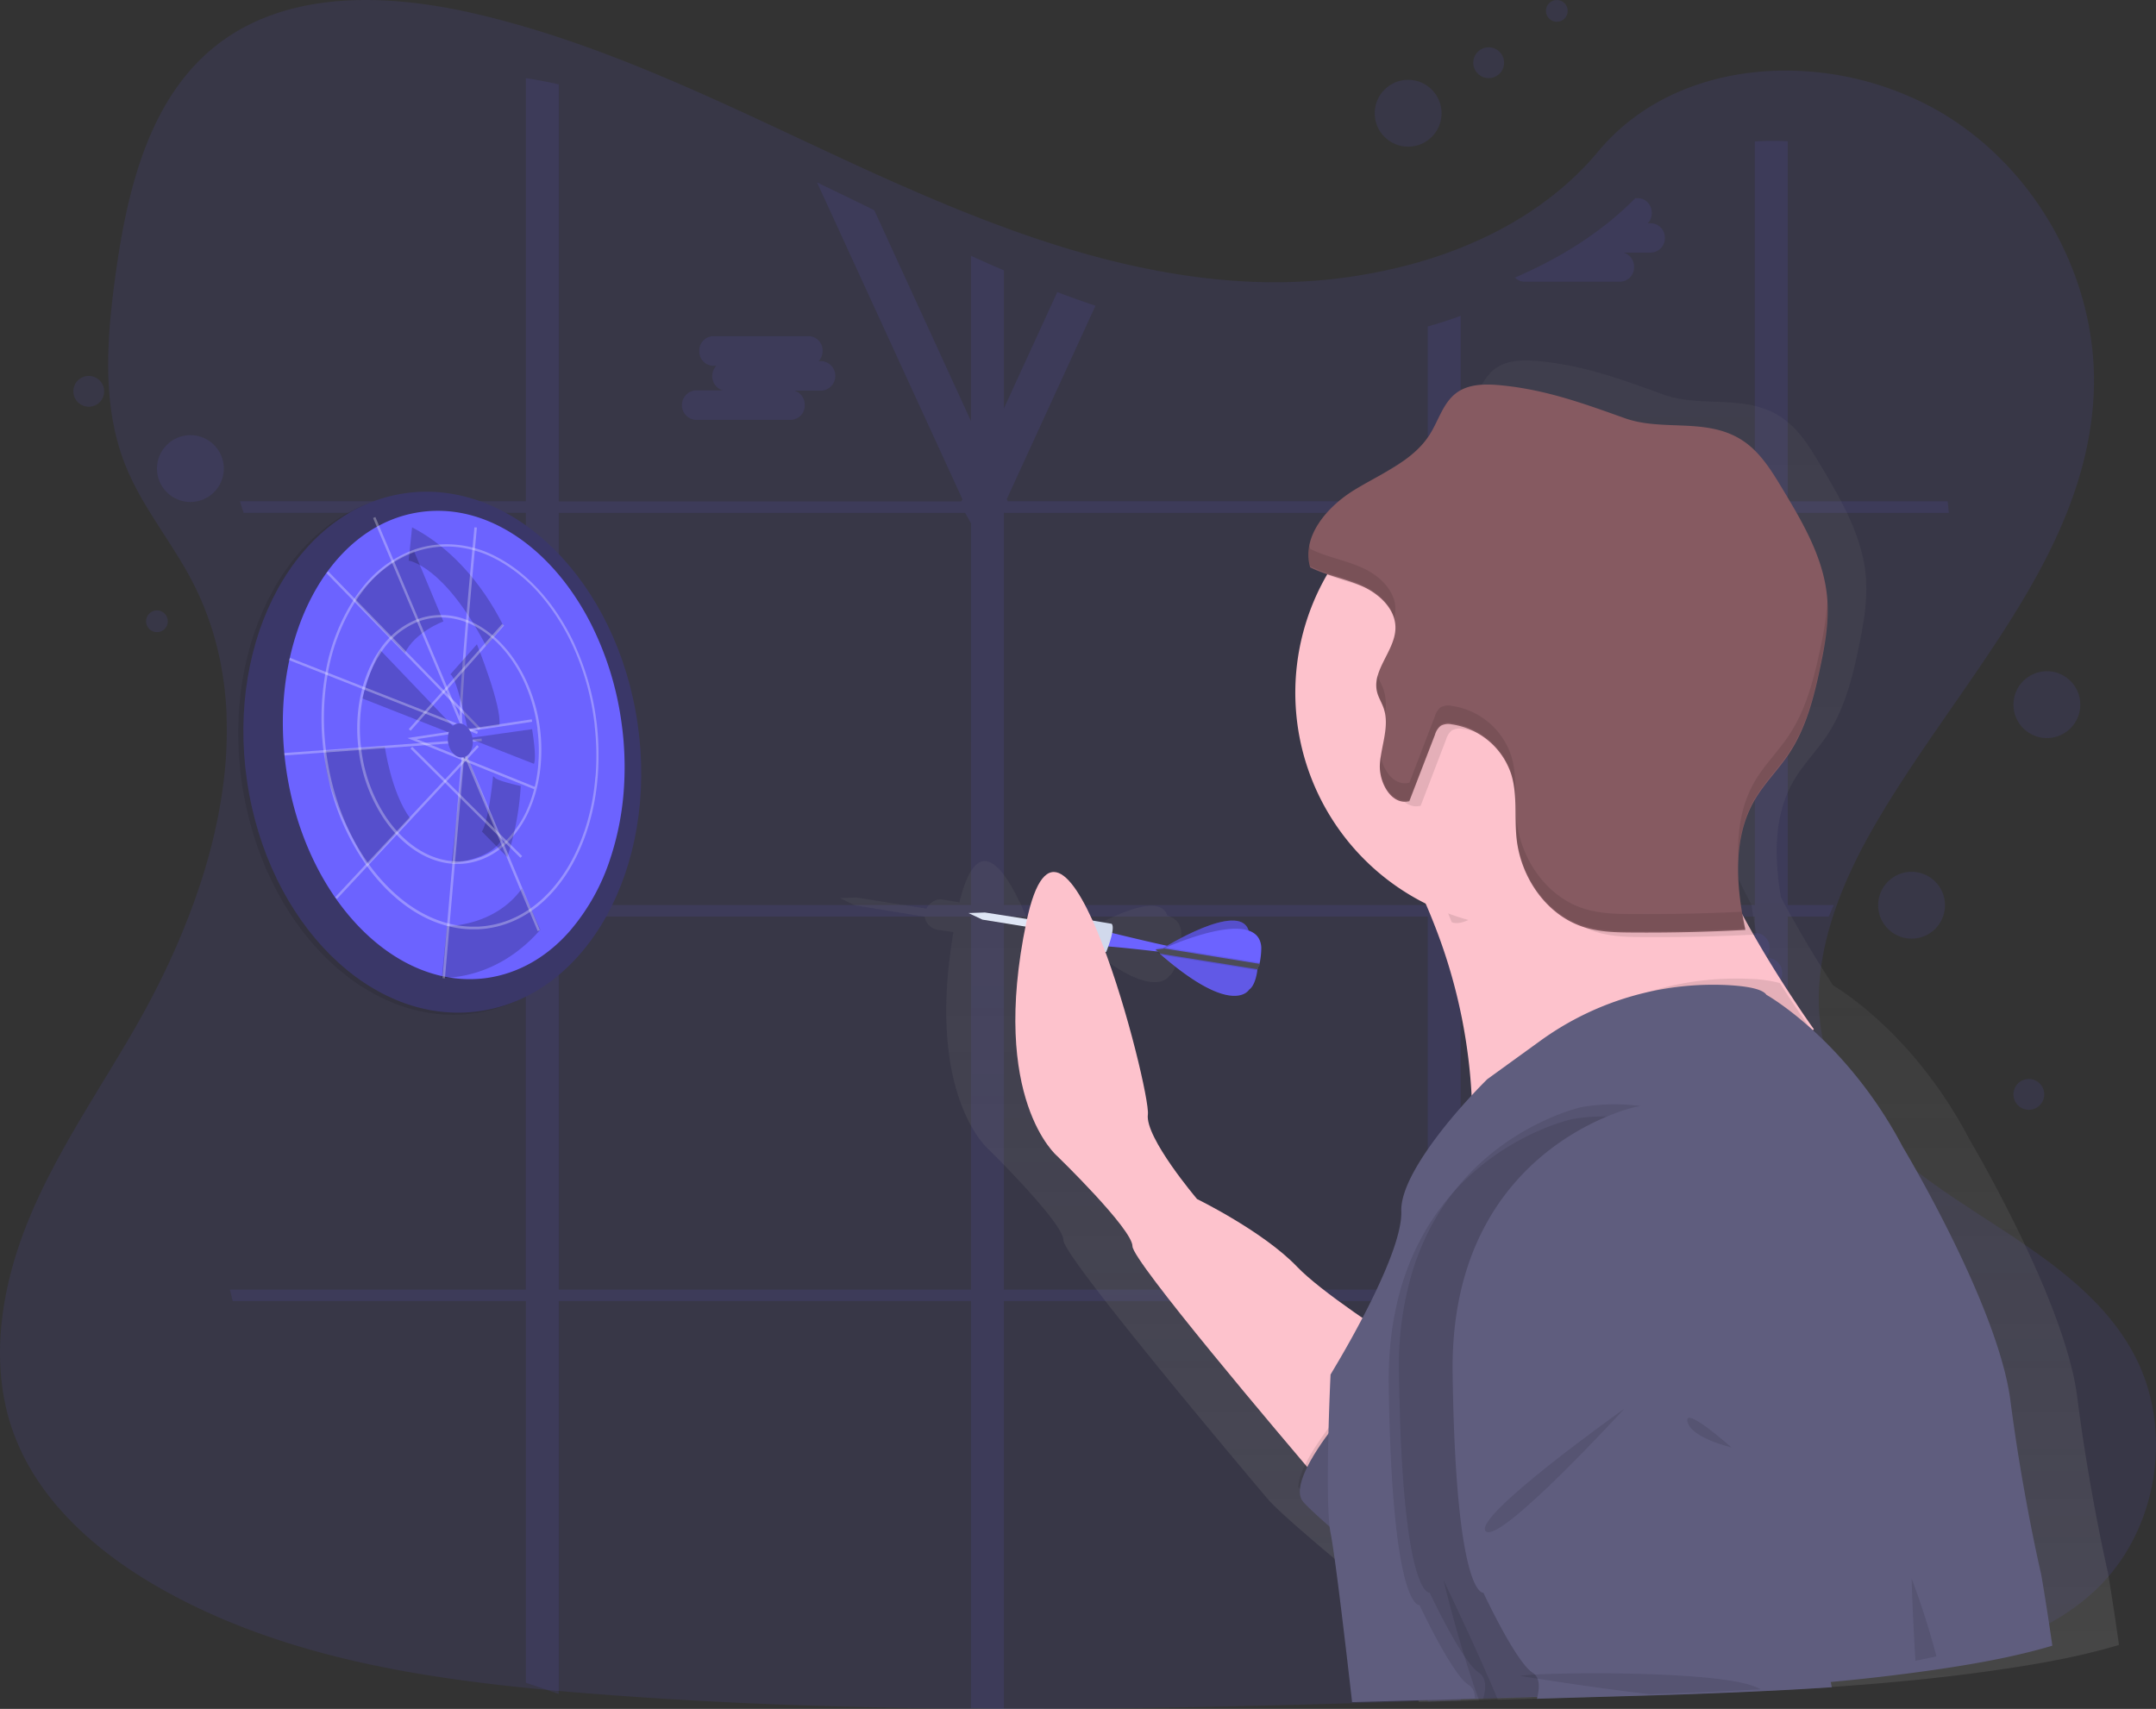 <svg xmlns="http://www.w3.org/2000/svg" xmlns:xlink="http://www.w3.org/1999/xlink" width="872.904" height="691.999" viewBox="0 0 872.904 691.999">
  <rect x="0" y="0" width="872.904" height="691.999" fill="#333333" stroke="none"/>
  <defs>
    <linearGradient id="linear-gradient" x1="0.5" y1="1" x2="0.5" gradientUnits="objectBoundingBox">
      <stop offset="0" stop-color="gray" stop-opacity="0.251"/>
      <stop offset="0.54" stop-color="gray" stop-opacity="0.122"/>
      <stop offset="1" stop-color="gray" stop-opacity="0.102"/>
    </linearGradient>
  </defs>
  <g id="Group_5" data-name="Group 5" transform="translate(29.698)">
    <path id="Path_34" data-name="Path 34" d="M961.638,765.2c-9.511,9.342-20.993,16-33.391,20.927q-2.706,1.1-5.49,2.049c-4.79,1.69-9.692,3.155-14.638,4.435-2.438.645-4.894,1.239-7.349,1.793-4.176.953-8.369,1.8-12.537,2.581-15.468,2.878-31.04,5.009-46.689,6.627q-7.237.758-14.482,1.362l-1.928.164-3.458.277-2.127.164c-3.234.256-6.467.481-9.692.7-12.926.86-25.869,1.485-38.812,2.049-9.511.389-18.926.717-28.385,1.024l-19.238.666-4.972.174-2.179.072q-8.542.307-17.1.584l-1.608.051-5.015.174-9.511.307-2.836.092-2.594.082c-60.376,1.926-120.795,3.329-181.136,2.725q-7.245-.061-14.482-.184c-44.8-.686-89.556-2.54-134.231-6.146-15.7-1.27-31.506-2.807-47.225-4.927q-7.263-.973-14.482-2.12c-38.614-6.146-76.276-16.512-110.013-35.851-25.411-14.6-48.868-35.36-58.707-62.986-9.934-27.882-4.678-59.2,6.666-86.525s28.411-51.821,43.127-77.5c5.058-8.84,9.839-18.049,14.171-27.513.259-.574.527-1.157.778-1.731q3.329-7.406,6.277-15h0q2.8-7.232,5.188-14.607.718-2.2,1.375-4.394c.052-.164.1-.328.147-.492s.112-.369.164-.553A218.007,218.007,0,0,0,201.74,445.2l.207-1.352c.1-.645.19-1.28.277-1.926s.164-1.2.242-1.8h0a167.119,167.119,0,0,0,1.34-27.5V411.6a137.533,137.533,0,0,0-1.3-14.064h0c-.052-.4-.1-.789-.173-1.178a126.449,126.449,0,0,0-4.557-19.565c-.086-.277-.182-.563-.277-.85a1.288,1.288,0,0,0-.121-.379c-.648-1.956-1.34-3.892-2.1-5.828h0c-.121-.328-.259-.666-.389-1.024h0c-.251-.625-.5-1.25-.769-1.864h0q-1.824-4.415-4.064-8.717c-1.729-3.411-3.692-6.75-5.706-10.028l-.285-.461-.233-.389c-2.646-4.271-5.412-8.471-8.11-12.712-2.118-3.309-4.193-6.638-6.139-10.028l-.346-.615a108.086,108.086,0,0,1-6.294-12.835c-.363-.912-.718-1.823-1.046-2.745-.588-1.618-1.133-3.247-1.617-4.886-6.64-22.228-4.626-46.5-1.435-69.654,4.729-34.4,13.531-71.467,40.775-92.937,23.785-18.755,55.975-20.947,86.461-16.389,4.885.717,9.718,1.608,14.482,2.633l2.594.584c38.562,8.758,75.031,24.266,111.051,40.871,8.413,3.882,16.808,7.826,25.195,11.749q9.831,4.6,19.67,9.147,11.37,5.245,22.912,10.243,7.211,3.134,14.482,6.146,11.664,4.8,23.483,9.127,8.369,3.073,16.825,5.787c26.8,8.645,54.3,14.638,82.441,15.8a214.014,214.014,0,0,0,63.817-7.006c4.885-1.311,9.727-2.817,14.482-4.517a170.443,170.443,0,0,0,19.54-8.389c16.09-8.195,30.555-19.011,42-32.778l.1-.113c16.955-20.374,41.813-30.73,67.855-32.461a119.813,119.813,0,0,1,14.482-.092,125.546,125.546,0,0,1,52.465,14.545c41.19,22.125,67.829,68.968,65.823,115.749-2.914,68.1-58.327,120.368-91.389,179.943-2.334,4.2-4.557,8.533-6.623,12.958-.761,1.618-1.487,3.247-2.2,4.886-8.145,18.848-13.038,39.2-10.375,58.755a72.451,72.451,0,0,0,2.11,10.151c.406,1.444.865,2.889,1.375,4.323a81.2,81.2,0,0,0,17.2,27.882,124.1,124.1,0,0,0,10.574,10.182c30.849,26.571,75.532,43.329,95.271,79.631C992.236,700.282,986.132,741.1,961.638,765.2Z" transform="translate(-141.777 -122.422)" fill="#6c63ff" opacity="0.1"/>
    <path id="Path_35" data-name="Path 35" d="M793.421,614.856V463.815H810.05c.652-1.568,1.32-3.127,2.02-4.676H793.421V300.346h65.212c-.143-1.559-.3-3.137-.461-4.676H793.421V149.864a105.945,105.945,0,0,0-13.321.088V295.641H660.992V220.547c-4.374,1.627-8.828,3.068-13.321,4.323v70.771H477.65l-.406-.892,35.9-78.289q-7.778-2.6-15.476-5.538l-21.6,47.1V202.148q-6.688-2.862-13.321-5.881V263.2L423.579,177.78c-7.714-3.754-15.436-7.528-23.174-11.243l58.85,128.26-.414.892h-163V126.819c-4.382-.98-8.828-1.833-13.321-2.519V295.641H166.778c.445,1.568.946,3.127,1.487,4.676H282.522V459.11h-83.71c-.04.157-.087.314-.135.471q-.6,2.1-1.264,4.205h85.094v151.07H162.69q.557,2.333,1.153,4.676H282.522V774.091q6.68,2.176,13.321,4.548V619.531H462.755V784.364q6.656.118,13.321.176V619.531h171.6v162.2l8.748-.294,4.612-.167V619.531H780.069V775.64q6.664-.588,13.321-1.3v-154.8h52.09q-.215-2.338-.414-4.676Zm-330.675,0h-166.9V463.815H462.755Zm0-155.716h-166.9V300.346H460.369l2.386,4.244ZM647.672,614.856h-171.6V463.815h171.6Zm0-155.716h-171.6V300.346h171.6Zm132.4,155.716H660.992V463.815H780.069Zm0-155.716H660.992V300.346H780.069Z" transform="translate(-99.308 -92.66)" fill="#6c63ff" opacity="0.1"/>
    <path id="Path_36" data-name="Path 36" d="M872.57,198.26a5.78,5.78,0,0,1-5.54,6H855.85a5.92,5.92,0,0,1,4.24,5.8,5.78,5.78,0,0,1-5.54,6H815.71a5.29,5.29,0,0,1-3.84-1.68c18.61-8,35.34-18.56,48.58-32l.11-.11h1.22a5.33,5.33,0,0,1,3.91,1.75,6.26,6.26,0,0,1,0,8.38H867a5.78,5.78,0,0,1,5.57,5.86Z" transform="translate(-228.208 -101.99)" fill="#6c63ff" opacity="0.1"/>
    <path id="Path_37" data-name="Path 37" d="M446.14,249.1h-1.29a6.19,6.19,0,0,0,1.58-4.16h0a5.78,5.78,0,0,0-5.54-6H402.05a5.78,5.78,0,0,0-5.54,6h0a5.78,5.78,0,0,0,5.54,6h1.3a6.19,6.19,0,0,0-1.59,4.16,5.93,5.93,0,0,0,4.24,5.8H394.82a6,6,0,0,0,0,11.93h38.84a5.78,5.78,0,0,0,5.54-6A5.91,5.91,0,0,0,435,261h11.18a6,6,0,0,0,0-11.94Z" transform="translate(-143.077 -102.817)" fill="#6c63ff" opacity="0.1"/>
    <path id="Path_38" data-name="Path 38" d="M926.6,492.25h-1.3a6.14,6.14,0,0,0,1.58-4.16h0a5.78,5.78,0,0,0-5.54-6H882.5a5.79,5.79,0,0,0-5.54,6h0a5.79,5.79,0,0,0,5.54,6h1.3a6.18,6.18,0,0,0-1.58,4.16,5.9,5.9,0,0,0,4.24,5.79H875.28a6,6,0,0,0,0,11.94h38.84a5.79,5.79,0,0,0,5.54-6,5.91,5.91,0,0,0-4.24-5.79H926.6a6,6,0,0,0,0-11.94Z" transform="translate(-240.143 -104.286)" fill="#6c63ff" opacity="0.1"/>
    <ellipse id="Ellipse_7" data-name="Ellipse 7" cx="79.9" cy="105.91" rx="79.9" ry="105.91" transform="matrix(0.99, -0.143, 0.143, 0.99, 53.064, 212.012)" opacity="0.1"/>
    <ellipse id="Ellipse_8" data-name="Ellipse 8" cx="79.9" cy="105.91" rx="79.9" ry="105.91" transform="matrix(0.99, -0.143, 0.143, 0.99, 55.132, 211.164)" fill="#3a3768"/>
    <path id="Path_39" data-name="Path 39" d="M301.25,422.17A114.051,114.051,0,0,1,295.79,451a85.531,85.531,0,0,1-16.48,29.63c-9,10.29-20.44,17.1-33.42,19a50.47,50.47,0,0,1-6.47.5c-35.1.48-67.88-36-74.95-85.07C157,363,181.25,316.35,218.71,311c11.15-1.61,22.2.61,32.43,5.91,14.73,7.6,27.76,21.58,36.88,39.64h0a126.76,126.76,0,0,1,12.11,39,129.4,129.4,0,0,1,1.12,26.62Z" transform="translate(-78.3 -103.637)" fill="#6c63ff"/>
    <path id="Path_40" data-name="Path 40" d="M248.18,409.4l-4.84,44.09s15.48-1.45,20-9.19l-14.27-35.64Z" transform="translate(-90.231 -103.874)" fill="#6c63ff"/>
    <path id="Path_41" data-name="Path 41" d="M248.18,409.4l-4.84,44.09s15.48-1.45,20-9.19l-14.27-35.64Z" transform="translate(-90.231 -103.874)" opacity="0.2"/>
    <path id="Path_42" data-name="Path 42" d="M180.07,407.93l24.35-1.64s2.53,18.5,10.22,28.91L197.35,454S179.42,425.43,180.07,407.93Z" transform="translate(-78.3 -103.868)" opacity="0.2"/>
    <rect id="Rectangle_13" data-name="Rectangle 13" width="84.22" height="1" transform="translate(105.995 363.326) rotate(-47)" fill="#fff" opacity="0.3"/>
    <path id="Path_43" data-name="Path 43" d="M85.49,307.66l-.08-1,79.88-5.82.08.99Z" transform="translate(0 -1.746)" fill="#fff" opacity="0.3"/>
    <path id="Path_44" data-name="Path 44" d="M288,356.51h0l-6.91,8.38c-17.09-32.71-31.35-34.55-31.35-34.55l1.38-13.48C265.87,324.47,278.9,338.45,288,356.51Z" transform="translate(-113.982 -103.316)" opacity="0.2"/>
    <path id="Path_45" data-name="Path 45" d="M212.41,366.9l31.54,33-2.21.93-36.68-14.42S208,374.68,212.41,366.9Z" transform="translate(-88.089 -103.59)" opacity="0.2"/>
    <rect id="Rectangle_14" data-name="Rectangle 14" width="1" height="81.76" transform="translate(87.342 267.326) rotate(-68.55)" fill="#fff" opacity="0.3"/>
    <path id="Path_46" data-name="Path 46" d="M250.79,402.64,276.51,399s1.81,10.64.85,13.75a2.329,2.329,0,0,1-.11.28Z" transform="translate(-90.781 -103.732)" opacity="0.2"/>
    <path id="Path_47" data-name="Path 47" d="M192.14,346.34s10.75-15.53,24.14-19.65L228.12,355s-11.54,4.27-15.58,12.79Z" transform="translate(-78.3 -103.362)" opacity="0.2"/>
    <path id="Path_48" data-name="Path 48" d="M246.43,397.3l-.86-.11c-.19,0-.4-.06-.54-.66l-35.25-83.4.92-.39,34.11,80.72c0-4.49.54-14.49,2.41-36.78,1.65-19.68,3.57-39.58,3.59-39.78l1,.1c-2.86,29.61-6.68,74-5.92,79Z" transform="translate(-88.42 -103.369)" fill="#fff" opacity="0.3"/>
    <rect id="Rectangle_15" data-name="Rectangle 15" width="1" height="88.47" transform="translate(102.455 232.049) rotate(-44.18)" fill="#fff" opacity="0.3"/>
    <path id="Path_49" data-name="Path 49" d="M269.87,376.67l10.77-12.2s10.23,25.23,9.08,32.73L276.93,399S272.33,377.35,269.87,376.67Z" transform="translate(-117.247 -103.577)" opacity="0.2"/>
    <rect id="Rectangle_16" data-name="Rectangle 16" width="56.97" height="1" transform="translate(135.794 295.253) rotate(-48.39)" fill="#fff" opacity="0.3"/>
    <path id="Path_50" data-name="Path 50" d="M277.4,399.45l-.06-.53a1.034,1.034,0,0,0-.07-.46c-.07-.15,0-.41-.08-.62a66.13,66.13,0,0,0-6.62-20.95c-.11-.21-.22-.42-.34-.63a2.188,2.188,0,0,0-.16-.3c-5.38-10-13.1-17.47-21.71-21-.32-.14-.64-.26-1-.38a28.24,28.24,0,0,0-14-1.59,26.649,26.649,0,0,0-5.16,1.27,2.431,2.431,0,0,0-.38.13l-.57.21a32.77,32.77,0,0,0-14.78,12.12l-.11.16-.29.43h0a2.2,2.2,0,0,0-.17.25c-.42.63-.83,1.27-1.22,1.94s-.74,1.28-1.09,2a53.16,53.16,0,0,0-4.9,13.74c-.08.33-.15.67-.21,1a65.62,65.62,0,0,0-.78,19.52l.06.59a1.1,1.1,0,0,0,.05.4c.07.55.14,1.1.22,1.65a64.41,64.41,0,0,0,10.1,26.82c.06.1.13.19.2.29s.25.37.39.55c.34.5.69,1,1.06,1.46,7,9.31,16.37,15.24,26.19,15.94.43,0,.87.05,1.31.06h1a26.2,26.2,0,0,0,3.52-.27,29.08,29.08,0,0,0,15.89-8c.26-.24.52-.49.77-.75a43.42,43.42,0,0,0,9.35-14.74c.14-.34.27-.68.4-1a59.44,59.44,0,0,0,3.34-14.88l.09-1.05a67.712,67.712,0,0,0-.24-13.38ZM273.49,428c-.12.35-.25.7-.38,1a42.779,42.779,0,0,1-9,14.51c-.25.26-.5.52-.76.76a28.15,28.15,0,0,1-15.62,7.94,24.315,24.315,0,0,1-3.29.26h-1c-10.27-.21-20.11-6.4-27.34-16.32l-.62-.87c-.2-.28-.39-.56-.57-.85a63.29,63.29,0,0,1-9.81-26.22c-.08-.53-.15-1.06-.21-1.58,0-.34-.08-.67-.11-1a64.63,64.63,0,0,1,.73-19.07c.06-.34.12-.67.2-1a52.069,52.069,0,0,1,4.85-13.65l.66-1.21c.47-.83,1-1.64,1.47-2.41.15-.23.3-.46.46-.68a1.633,1.633,0,0,1,.11-.17,31.91,31.91,0,0,1,14.46-11.93l.94-.35h0a26.551,26.551,0,0,1,10.55-1.39,28.691,28.691,0,0,1,8.11,1.82l1,.39c8.38,3.52,15.87,10.92,21.09,20.75.17.31.33.63.49.95A65.5,65.5,0,0,1,276.2,398l.09.61h0v.37c0,.12.05.41.07.62a66,66,0,0,1,.31,12.83v.32l-.06.73h0A57.91,57.91,0,0,1,273.49,428Z" transform="translate(-88.384 -103.675)" fill="#fff" opacity="0.3"/>
    <path id="Path_51" data-name="Path 51" d="M301.25,422.17A114.051,114.051,0,0,1,295.79,451l-10.27-10.39c2.8-4.22,4.52-22.4,4.52-22.4l.59.41C291.15,419.73,296.83,421.18,301.25,422.17Z" transform="translate(-120.108 -103.897)" opacity="0.2"/>
    <rect id="Rectangle_17" data-name="Rectangle 17" width="1" height="62.76" transform="matrix(0.705, -0.709, 0.709, 0.705, 136.505, 303.114)" fill="#fff" opacity="0.3"/>
    <path id="Path_52" data-name="Path 52" d="M222.71,321.35l-51.3-20.74,50.34-7.57.15.99-46.72,7.02,47.9,19.37Z" transform="translate(-36.157 -1.756)" fill="#fff" opacity="0.3"/>
    <path id="Path_53" data-name="Path 53" d="M279.31,480.67c-9,10.29-20.44,17.1-33.42,19a50.48,50.48,0,0,1-6.47.5l2.1-21s19.23.29,30.37-15.23Z" transform="translate(-90.252 -104.184)" opacity="0.2"/>
    <rect id="Rectangle_18" data-name="Rectangle 18" width="1" height="77.01" transform="matrix(0.922, -0.386, 0.386, 0.922, 158.262, 306.015)" fill="#fff" opacity="0.3"/>
    <rect id="Rectangle_19" data-name="Rectangle 19" width="90.1" height="1" transform="translate(149.443 396.067) rotate(-85.04)" fill="#fff" opacity="0.3"/>
    <path id="Path_54" data-name="Path 54" d="M290.3,397.51a6.989,6.989,0,0,0-.12-1c-.09-.82-.2-1.64-.32-2.46a106.109,106.109,0,0,0-8.55-29.27v-.09l-.42-.89c-7.33-15.45-18.05-27.51-30.24-34.13-.24-.14-.49-.27-.74-.4l-.21-.11a42.84,42.84,0,0,0-26-4.75,40,40,0,0,0-7.31,1.77l-.94.34h0a47.36,47.36,0,0,0-20.37,15.35q-1.5,1.89-2.87,3.94c-.19.28-.38.56-.56.85a80.42,80.42,0,0,0-11.19,29c-.07.33-.13.66-.18,1a104.88,104.88,0,0,0-.71,30.82,7.027,7.027,0,0,0,.13,1c.05.34.12.95.19,1.43.11.77.23,1.55.36,2.31v.07c.49,3,1.1,5.91,1.82,8.77a.29.29,0,0,0,0,.09,97,97,0,0,0,14.74,32.69c.19.28.38.55.59.83a77.441,77.441,0,0,0,6.4,7.71c1.34,1.42,2.72,2.75,4.12,4,9.07,8.13,19.2,12.75,29.47,13.48,1.2.08,2.41.11,3.61.08h.42a5.678,5.678,0,0,0,.59,0,38.532,38.532,0,0,0,4-.36c9.84-1.42,18.75-6.38,26-14.35.09-.09.17-.19.25-.28l.49-.54a64,64,0,0,0,8.87-13.22,77.165,77.165,0,0,0,4.08-9.53,3660844106324.372,3660844106324.372,0,0,1,.36-1.06,91.589,91.589,0,0,0,4.44-21.45,1.507,1.507,0,0,1,.05-.47c.05-.16,0-.38.05-.57q.31-4.08.32-8.25A109.453,109.453,0,0,0,290.3,397.51Zm-.69,21.22a90.451,90.451,0,0,1-4.26,21.06q-.17.52-.36,1a76.567,76.567,0,0,1-4.18,9.86,62.92,62.92,0,0,1-8.42,12.64c-.23.28-.48.56-.73.83-7.2,8-16,13-25.76,14.39q-1.89.27-3.78.36h-1c-11.39.24-22.77-4.47-32.81-13.59-1.27-1.15-2.52-2.38-3.75-3.67a78.67,78.67,0,0,1-6.44-7.76l-.29-.42-.3-.42c-8.49-12-14.3-27-16.65-43.33-.07-.45-.13-.9-.19-1.35a1.36,1.36,0,0,0-.07-.52c-.07-.18,0-.31-.05-.47a104,104,0,0,1,.65-30.38l.18-1a79.39,79.39,0,0,1,11-28.64q.15-.25.33-.51c.07-.12.15-.24.23-.35.88-1.33,1.81-2.61,2.77-3.83a46.48,46.48,0,0,1,20.16-15.26l.67-.24.28-.1a38.873,38.873,0,0,1,7.06-1.7,39.549,39.549,0,0,1,8.34-.3,43.839,43.839,0,0,1,17.38,5.13l.2.1.75.41a63.73,63.73,0,0,1,18,15.27,87,87,0,0,1,11.66,18.6c.05.09.09.19.13.28l.33.7h0a105.64,105.64,0,0,1,8.28,28.6c.12.82.23,1.63.33,2.45a1.705,1.705,0,0,0,.07.59c.07.2,0,.27,0,.41a105.92,105.92,0,0,1,.39,20Q289.67,418.2,289.61,418.73Z" transform="translate(-78.3 -103.635)" fill="#fff" opacity="0.3"/>
    <ellipse id="Ellipse_9" data-name="Ellipse 9" cx="5.03" cy="6.92" rx="5.03" ry="6.92" transform="matrix(0.99, -0.143, 0.143, 0.99, 150.707, 293.682)" fill="#6c63ff"/>
    <ellipse id="Ellipse_10" data-name="Ellipse 10" cx="5.03" cy="6.92" rx="5.03" ry="6.92" transform="matrix(0.99, -0.143, 0.143, 0.99, 150.707, 293.682)" opacity="0.2"/>
    <circle id="Ellipse_11" data-name="Ellipse 11" cx="13.54" cy="13.54" r="13.54" transform="translate(526.879 32.32)" fill="#6c63ff" opacity="0.1"/>
    <circle id="Ellipse_12" data-name="Ellipse 12" cx="13.54" cy="13.54" r="13.54" transform="translate(33.85 176.2)" fill="#6c63ff" opacity="0.1"/>
    <circle id="Ellipse_13" data-name="Ellipse 13" cx="13.54" cy="13.54" r="13.54" transform="translate(785.485 271.795)" fill="#6c63ff" opacity="0.1"/>
    <circle id="Ellipse_14" data-name="Ellipse 14" cx="13.54" cy="13.54" r="13.54" transform="translate(730.705 353.016)" fill="#6c63ff" opacity="0.1"/>
    <circle id="Ellipse_15" data-name="Ellipse 15" cx="6.24" cy="6.24" r="6.24" transform="translate(566.783 19.16)" fill="#6c63ff" opacity="0.1"/>
    <circle id="Ellipse_16" data-name="Ellipse 16" cx="6.24" cy="6.24" r="6.24" transform="translate(0 152.224)" fill="#6c63ff" opacity="0.1"/>
    <circle id="Ellipse_17" data-name="Ellipse 17" cx="6.24" cy="6.24" r="6.24" transform="translate(785.485 436.918)" fill="#6c63ff" opacity="0.1"/>
    <circle id="Ellipse_18" data-name="Ellipse 18" cx="4.41" cy="4.41" r="4.41" transform="translate(596.208 0)" fill="#6c63ff" opacity="0.1"/>
    <circle id="Ellipse_19" data-name="Ellipse 19" cx="4.41" cy="4.41" r="4.41" transform="translate(29.44 247.173)" fill="#6c63ff" opacity="0.1"/>
    <path id="Path_55" data-name="Path 55" d="M1045.21,742.79s-7.48-32.17-12.46-71.28-43.59-104.1-43.59-104.1c-.17-.33-.35-.67-.53-1a177.517,177.517,0,0,0-21.48-31.85c-17-20.07-32.42-29.09-33.19-29.53h0c-1.22-1.86-2.53-3.91-3.91-6.1-5.18-8.19-11.34-18.49-17.22-29.61a4.16,4.16,0,0,0-.14-.77h0c-2.62-15.84-2.72-32.5,5.16-46.18,3.89-6.75,9.5-12.31,13.78-18.81,7-10.6,10.18-23.25,12.75-35.73,1.81-8.73,3.37-17.63,2.91-26.52v-.4h0c0-.62-.08-1.24-.14-1.86-1.47-16.12-9.92-30.6-18.16-44.47-4.34-7.3-8.9-14.83-15.89-19.55-14.54-9.81-32.36-3.67-47.9-9.29-16.51-6-31.6-11.59-49.57-13.43-6.37-.65-13.37-.81-18.53,3-5.42,4-7.22,11.3-10.82,17.07-6.87,11-19.83,16-30.77,22.92-8.31,5.21-16.28,13.54-18,22.71v-.08a20.212,20.212,0,0,0-.32,3c0,.06,0,.13,0,.19v.3a18.17,18.17,0,0,0,.74,5.47c.62.32,1.25.6,1.89.88-.4.65-.8,1.3-1.18,2l-.84,1.49A97.36,97.36,0,0,0,786.41,468.7h0c.59,1.44,1.2,2.93,1.8,4.47a226.441,226.441,0,0,1,16,81.58h0v3.83h0c-9,11.4-18.33,25.54-18,35.32.54,16.38-21.3,54.49-27.19,64.45l-1.18,2h0c-5.88-4.26-12.87-8.09-16.26-5.4l-2.84-1.82c-14.36-9.22-40-26.3-49.67-36.51-13.7-14.51-40.48-27.76-40.48-27.76s-21.17-25.24-19.92-34.7c.62-4.71-7.88-42.31-18.41-69.9,7.69.81,15.59,1.78,18,2.08l.59.52.83.13c29.11,25.58,35.48,14.18,35.48,14.18,2.38-1.61,3.19-6.46,3.42-8.32v-.44h.15v-.37a2.686,2.686,0,0,0,.16-.34l.07-.13.05-.1a.81.81,0,0,1,.11-.26,4.627,4.627,0,0,0,.39-1h-.08a37.453,37.453,0,0,0,.61-6.34,7.2,7.2,0,0,0-5.64-7.06.215.215,0,0,0-.05-.16c-3.78-11.24-31.27,5.43-34.31,7.32l-.74.08c-5.51-1.1-14-3.11-21.19-4.85-9.75-23.72-20.81-37-27.9-7.81l-6.52-1.12a6,6,0,0,0-4.66,1.1,7.91,7.91,0,0,0-2.23,2.54l-28.29-4.48-6.67.23,5.65,2.73.42.2,28.29,4.61a6.13,6.13,0,0,0,5.25,5.29l6.35.92c-11.34,66.19,14,87.79,14,87.79s30.51,29.92,30.51,37c0,6,59.56,77.27,77.66,98.78,3.24,3.86,5.16,6.12,5.16,6.12,7.11,8.17,41.3,36.08,57.21,48.94h0c1.56,13,3,26,3.83,33.13l3-.08,14.23-.39,7.66-.23q9.9-.27,19.78-.57l2.52-.07,5.75-.18q11.13-.32,22.25-.66,16.41-.5,32.83-1c15-.53,29.94-1.14,44.89-2,3.73-.21,7.47-.43,11.21-.68l2.46-.17,4-.27c24.46-1.73,48.82-4.22,73-8.06,4.82-.77,9.67-1.61,14.5-2.56,2.84-.54,5.68-1.13,8.5-1.77,5.72-1.27,11.39-2.72,16.93-4.39C1047.32,755.19,1045.21,742.79,1045.21,742.79Z" transform="translate(-221.465 -105.99)" fill="url(#linear-gradient)"/>
    <path id="Path_56" data-name="Path 56" d="M632.76,490.57l-3.72-.13s-25.23-3.13-33.31-3.32a5.58,5.58,0,0,0-2.43.19l1.79-7.22,2.19.54c7.69,1.9,33.18,8.14,37.28,8.28C639.41,489.07,632.76,490.57,632.76,490.57Z" transform="translate(-182.256 -104.196)" fill="#6c63ff"/>
    <path id="Path_57" data-name="Path 57" d="M629.83,488.17s30.6-19.14,34.6-7.39S658,494.26,658,494.26Z" transform="translate(-188.674 -104.2)" fill="#6c63ff"/>
    <path id="Path_58" data-name="Path 58" d="M629.83,488.17s30.6-19.14,34.6-7.39S658,494.26,658,494.26Z" transform="translate(-188.674 -104.2)" opacity="0.2"/>
    <path id="Path_59" data-name="Path 59" d="M665.15,505S658.7,516.42,629,490.44l.41-.53,1.23-1.59s38.44-17.67,39.44-.41a33.3,33.3,0,0,1-.72,6.68,3.46,3.46,0,0,1-.61,1.32l-.14.13a4.736,4.736,0,0,1-.08.73C668.34,498.61,667.53,503.39,665.15,505Z" transform="translate(-189.118 -104.253)" fill="#6c63ff"/>
    <path id="Path_60" data-name="Path 60" d="M665.15,505S658.7,516.42,629,490.44l.41-.53.69-.71,38.65,6.71-.14.13a4.736,4.736,0,0,1-.08.73C668.34,498.61,667.53,503.39,665.15,505Z" transform="translate(-188.973 -104.275)" opacity="0.1"/>
    <path id="Path_61" data-name="Path 61" d="M668.77,496.36,629.23,490l-2-1.7,3.62-.42,38.71,6.27a2.87,2.87,0,0,1-.74,1.45A5.153,5.153,0,0,1,668.77,496.36Z" transform="translate(-188.905 -104.235)" opacity="0.1"/>
    <path id="Path_62" data-name="Path 62" d="M668.38,497.18l-39.54-6.33-2-1.69,3.61-.43L669.2,495a2.79,2.79,0,0,1-.75,1.45S668.44,496.73,668.38,497.18Z" transform="translate(-188.831 -104.24)" opacity="0.1"/>
    <path id="Path_63" data-name="Path 63" d="M668.57,496.77,629,490.44l-2-1.69,3.61-.43,38.72,6.27a3,3,0,0,1-.75,1.45A2.581,2.581,0,0,1,668.57,496.77Z" transform="translate(-188.859 -104.238)" fill="#4c4c56"/>
    <path id="Path_64" data-name="Path 64" d="M595.73,487.12a5.58,5.58,0,0,0-2.43.19l1.79-7.22,2.19.54A27,27,0,0,1,595.73,487.12Z" transform="translate(-178.38 -104.186)" opacity="0.1"/>
    <path id="Path_65" data-name="Path 65" d="M596,478.24l-22.21-3.76a6.05,6.05,0,0,0-4.66,1.09,6.29,6.29,0,0,0-2.87,5.5,6.08,6.08,0,0,0,5.29,5.47l22.27,3.16S597.84,479.89,596,478.24Z" transform="translate(-175.658 -104.178)" fill="#d1d9ec"/>
    <path id="Path_66" data-name="Path 66" d="M532.33,474.08l6.68-.24,28.79,4.51a1.59,1.59,0,0,1,1.32,1.87h0a1.59,1.59,0,0,1-1.81,1.26L538,476.77Z" transform="translate(-169.607 -104.151)" opacity="0.1"/>
    <path id="Path_67" data-name="Path 67" d="M531.92,473.88l6.67-.23,28.8,4.5A1.59,1.59,0,0,1,568.7,480h0a1.59,1.59,0,0,1-1.8,1.27l-29.32-4.72Z" transform="translate(-169.525 -104.15)" fill="#dfe6f5"/>
    <path id="Path_68" data-name="Path 68" d="M748.79,661.28,705.2,714.21s-1.92-2.23-5.16-6.05c-18.1-21.23-77.66-91.54-77.66-97.5,0-7-30.51-36.56-30.51-36.56s-27.4-23-12.46-94.68,50.44,68.52,49.2,77.86,19.92,34.25,19.92,34.25,26.78,13.08,40.48,27.4c9.64,10.08,35.31,26.94,49.67,36C744.74,658.81,748.79,661.28,748.79,661.28Z" transform="translate(-193.568 -105.99)" fill="#fdc2cc"/>
    <path id="Path_69" data-name="Path 69" d="M748.79,661.28,705.2,714.21s-1.92-2.23-5.16-6.05c.7-14.82,32-47.52,37.54-52.49a4,4,0,0,1,1.1-.7C744.74,658.81,748.79,661.28,748.79,661.28Z" transform="translate(-204.128 -105.99)" opacity="0.1"/>
    <path id="Path_70" data-name="Path 70" d="M767.47,670s-19.93-18.68-26.15-13.07-45.46,46.7-36.12,57.29S770.58,769,770.58,769Z" transform="translate(-207.192 -105.99)" fill="#5f5d7e"/>
    <path id="Path_71" data-name="Path 71" d="M767.47,670s-19.93-18.68-26.15-13.07-45.46,46.7-36.12,57.29S770.58,769,770.58,769Z" transform="translate(-207.192 -105.99)" opacity="0.1"/>
    <path id="Path_72" data-name="Path 72" d="M942.45,521.17S923,539.94,898.64,560.3l-.92.76-1.42,1.18h0c-38.86,32.14-88.94,66.82-94.1,37.14a41.27,41.27,0,0,1-.07-11.69c.06-.57.14-1.16.22-1.76s.16-1.16.22-1.73a196.12,196.12,0,0,0,1.61-22.55v-3.78a221,221,0,0,0-16-80.53c-.6-1.52-1.21-3-1.8-4.41h0c-8-19.08-15.83-30.22-15.83-30.22s11.57-7,27.61-16c5.89-3.28,12.37-6.81,19.11-10.35,37-19.4,81.49-38.8,75.33-16-2.91,10.79-.21,25.11,5.15,40.1.3.83.6,1.64.91,2.46a246.454,246.454,0,0,0,12,26.49l.3.58c6.43,12.32,13.36,23.83,19.1,32.78,1.38,2.16,2.69,4.18,3.91,6C939,516.47,942.45,521.17,942.45,521.17Z" transform="translate(-237.75 -104.414)" fill="#fdc2cc"/>
    <path id="Path_73" data-name="Path 73" d="M898.69,442.92c-.29.43-.6.86-.91,1.28-9.34,12.7-20.15,20.26-33,24.52-8.86,2.95-18.72,4.34-29.77,4.78-2.75.1-5.56.15-8.46.15a169.182,169.182,0,0,1-20-1.15c-3.49-.55-7.14,1.8-10.67,3.52-2.63,1.27-5.2,2.2-7.6,1.32-.6-1.52-1.21-3-1.8-4.41h0c-8-19.08-15.83-30.22-15.83-30.22s11.57-7,27.61-16c5.89-3.28,12.37-6.81,19.11-10.35,37-19.4,81.49-38.8,75.33-16-2.91,10.79-.21,25.11,5.15,40.1C898.08,441.29,898.38,442.1,898.69,442.92Z" transform="translate(-230.206 -103.884)" opacity="0.1"/>
    <path id="Path_74" data-name="Path 74" d="M916.3,384c0,1.46,0,2.9-.1,4.34a95.35,95.35,0,0,1-110.4,89.85,91.469,91.469,0,0,1-10-2.14,93.914,93.914,0,0,1-9.4-3.09h0a95.46,95.46,0,0,1-48.71-135.6l.84-1.47A95.4,95.4,0,0,1,916.3,384Z" transform="translate(-230.79 -103.468)" fill="#fdc2cc"/>
    <path id="Path_75" data-name="Path 75" d="M942.45,521.17S791.13,667.5,802.34,585.93a202.1,202.1,0,0,0,1.86-28.06,246.826,246.826,0,0,1,16.71-18.64l21.26-15.37a119.06,119.06,0,0,1,75.76-22.76,55,55,0,0,1,12.12,1.67C937.18,513.94,942.45,521.17,942.45,521.17Z" transform="translate(-239.14 -104.712)" opacity="0.1"/>
    <path id="Path_76" data-name="Path 76" d="M1049.7,772.39c-5.54,1.65-11.21,3.08-16.93,4.33-2.82.63-5.66,1.21-8.5,1.75-4.83.93-9.68,1.76-14.5,2.52-24.14,3.79-48.5,6.25-73,8l-4,.27-2.46.16c-3.74.25-7.48.47-11.21.68-14.95.84-29.92,1.45-44.89,2-11,.38-21.89.7-32.83,1l-22.25.65-5.75.17-2.52.07q-9.88.3-19.78.57l-7.66.22-14.23.39-3,.08c-.8-7.06-2.27-19.89-3.83-32.7h0l-.36-3c-1.72-14.13-3.5-27.7-4.53-32.84-2.49-12.45,0-64.14,0-64.14l.27-.43h0l1.18-2c5.89-9.83,27.73-47.45,27.19-63.62-.32-9.65,9-23.61,18-34.86,1.18-1.46,2.35-2.88,3.5-4.23C814.78,549,820.92,543,820.92,543l21.25-15.38a119.21,119.21,0,0,1,75.77-22.74c8,.41,14.38,1.53,16,3.94h0c.69.39,16.19,9.29,33.19,29.15a175.343,175.343,0,0,1,21.48,31.44c.18.32.36.65.53,1,0,0,38.61,64.14,43.59,102.75s12.46,70.36,12.46,70.36S1047.32,755.71,1049.7,772.39Z" transform="translate(-248.465 -105.99)" fill="#5f5d7e"/>
    <path id="Path_77" data-name="Path 77" d="M926.89,737.87c-3.39,5.51-.14,33.59,3.47,51.51-3.74.25-7.48.47-11.21.68-14.95.84-29.92,1.45-44.89,2-11,.38-21.89.7-32.83,1l-22.25.65-5.75.17-2.52.07c1.17-4.23,1.4-8.65-1.71-10.62-6.85-4.36-19.93-32.39-19.93-32.39s-11.2,2.5-12.45-89a132.211,132.211,0,0,1,5.57-41.45,102.118,102.118,0,0,1,4.71-12.34h0a96.421,96.421,0,0,1,15.46-23.89h0c21.4-24.22,48.34-30,48.34-30a80.321,80.321,0,0,1,14.17-1.08h.12a73.441,73.441,0,0,1,32.5,8A84.611,84.611,0,0,1,910,568.69a98.62,98.62,0,0,1,10.32,8.82c34.92,34,43.18,87.09,21.61,130.82C935.05,722.34,928.82,734.73,926.89,737.87Z" transform="translate(-240.102 -105.99)" opacity="0.1"/>
    <path id="Path_78" data-name="Path 78" d="M934.36,742.85c-3.07,5-.7,28.41,2.45,46.1l-4,.27-2.46.16c-3.74.25-7.48.47-11.21.68-14.95.84-29.92,1.45-44.89,2-11,.38-21.89.7-32.83,1l-22.25.65c0-2.28-.7-4.25-2.51-5.4a15.5,15.5,0,0,1-3.32-3.25c-.29-.35-.59-.73-.89-1.12-6.93-9.2-15.71-28-15.71-28s-11.21,2.49-12.46-89c-.4-29.82,7.32-51.64,17.91-67.51,21.94-32.86,56.19-40.22,56.19-40.22a75.789,75.789,0,0,1,37.9,3.09A77,77,0,0,1,910,568.69,95.072,95.072,0,0,1,926.23,581l1.6,1.53c34.92,34,43.17,87.09,21.6,130.82C942.52,727.32,936.29,739.71,934.36,742.85Z" transform="translate(-251.714 -105.99)" opacity="0.1"/>
    <path id="Path_79" data-name="Path 79" d="M929.38,737.87c-3.38,5.5-.16,33.43,3.44,51.35l-2.46.16c-3.74.25-7.48.47-11.21.68-14.95.84-29.92,1.45-44.89,2-11,.38-21.89.7-32.83,1l-22.25.65-5.75.17c.88-3.23,1.21-6.56-.08-8.82a4.83,4.83,0,0,0-.89-1.12,3.907,3.907,0,0,0-.77-.61c-6.85-4.36-19.93-32.39-19.93-32.39s-11.2,2.5-12.45-89c-.46-34.26,9.8-58,22.82-74.22,21.78-27.17,51.28-33.51,51.28-33.51a81.337,81.337,0,0,1,11.68-1.08h.12a73.62,73.62,0,0,1,33.42,7.2,90.85,90.85,0,0,1,24.21,17.22c1.16,1.13,2.3,2.28,3.39,3.45,32,34.09,39.08,85.1,18.22,127.37C937.54,722.34,931.31,734.73,929.38,737.87Z" transform="translate(-220.882 -105.99)" fill="#5f5d7e"/>
    <path id="Path_80" data-name="Path 80" d="M852.35,676.39S790.9,720,796.14,726,852.35,676.39,852.35,676.39Z" transform="translate(-224.355 -105.99)" opacity="0.1"/>
    <path id="Path_81" data-name="Path 81" d="M938.58,692.1s-19.2-17.1-17.81-10.47S938.58,692.1,938.58,692.1Z" transform="translate(-267.274 -105.99)" opacity="0.1"/>
    <path id="Path_82" data-name="Path 82" d="M919.15,790.06c-14.95.84-29.92,1.45-44.89,2-25.63-3-52.28-7.41-52.28-7.41C824.29,783.3,906.06,781.67,919.15,790.06Z" transform="translate(-236.048 -105.99)" opacity="0.1"/>
    <path id="Path_83" data-name="Path 83" d="M1032.77,776.72c-2.82.63-5.66,1.21-8.5,1.75-1.11-17.89-1.55-33.3-1.55-33.3a317.51,317.51,0,0,1,10.05,31.55Z" transform="translate(-278.465 -105.99)" opacity="0.1"/>
    <path id="Path_84" data-name="Path 84" d="M791.13,794.52l-7.66.22c-6.1-16.66-11.34-36.42-13.48-44.81-.66-2.59-1-4.1-1-4.1l.95,2C773.09,754.4,783.53,776.32,791.13,794.52Z" transform="translate(-214.268 -105.99)" opacity="0.1"/>
    <path id="Path_85" data-name="Path 85" d="M910,418.07a94.752,94.752,0,0,1-12.24,22.39c.3.83.6,1.64.91,2.46a246.432,246.432,0,0,0,12,26.49l.3.58c.52,4,1.24,8,2.07,11.9q-22.8,1.2-45.65,1.05c-6.62,0-13.34-.19-19.65-2.17a34,34,0,0,1-7.44-3.38,37.38,37.38,0,0,1-5.3-3.89,45,45,0,0,1-14.58-28.66c-.91-8.59.39-17.49-2.1-25.76a28.185,28.185,0,0,0-1-2.71A29.88,29.88,0,0,0,794,398.63a6.39,6.39,0,0,0-4.34.59,7.25,7.25,0,0,0-2.35,3.64L777,429.75c-7.34,1.84-12.52-7.75-11.91-15.29s4-15.26,1.49-22.4c-.77-2.21-2.08-4.22-2.64-6.48-2.23-8.91,7.35-16.82,7.43-26,.06-7.55-6.4-13.65-13.26-16.79-6.29-2.88-13.24-4.12-19.54-6.93A95.4,95.4,0,0,1,916.3,384c0,1.46,0,2.9-.1,4.34a94.8,94.8,0,0,1-6.2,29.73Z" transform="translate(-231.499 -103.478)" opacity="0.1"/>
    <path id="Path_86" data-name="Path 86" d="M815.59,259.39c-6.37-.64-13.37-.8-18.53,3-5.42,4-7.22,11.16-10.82,16.85-6.87,10.88-19.83,15.85-30.77,22.62s-21.3,18.86-17.64,31.2c6.74,3.4,14.39,4.59,21.25,7.73s13.32,9.24,13.26,16.79c-.08,9.18-9.66,17.09-7.43,26,.56,2.26,1.87,4.27,2.64,6.48,2.49,7.14-.88,14.86-1.49,22.4s4.57,17.13,11.91,15.29l10.38-26.89a7.25,7.25,0,0,1,2.35-3.64,6.39,6.39,0,0,1,4.34-.59,29.77,29.77,0,0,1,24.24,20.45c2.49,8.27,1.19,17.17,2.1,25.76,1.67,15.84,12.14,31.16,27.34,35.93,6.31,2,13,2.13,19.65,2.17q22.83.17,45.65-1.05c-3.75-17.64-5.28-37.13,3.81-52.69,3.89-6.66,9.5-12.15,13.78-18.57,7-10.46,10.18-22.95,12.75-35.26,2-9.33,3.63-18.87,2.75-28.36-1.47-15.91-9.92-30.21-18.16-43.89-4.34-7.21-8.9-14.65-15.89-19.31-14.54-9.68-32.36-3.61-47.9-9.17C848.65,266.75,833.56,261.21,815.59,259.39Z" transform="translate(-237.064 -103.315)" fill="#865a61"/>
    <g id="Group_4" data-name="Group 4" transform="translate(500.018 220.562)" opacity="0.1">
      <path id="Path_87" data-name="Path 87" d="M768.19,392.42a20.6,20.6,0,0,0-.65-9.53c-.7-2-1.83-3.85-2.46-5.87a12.57,12.57,0,0,0-.17,6.39c.56,2.26,1.87,4.27,2.63,6.48A15.419,15.419,0,0,1,768.19,392.42Z" transform="translate(-737.082 -324.2)"/>
      <path id="Path_88" data-name="Path 88" d="M771.87,353.91a15.272,15.272,0,0,0,.46-3.5c.06-7.54-6.39-13.65-13.25-16.79s-14.51-4.33-21.25-7.73a17.29,17.29,0,0,1-.41-1.69,18.35,18.35,0,0,0,.41,8.69c6.74,3.4,14.39,4.59,21.25,7.73C764.85,343.26,770.3,348,771.87,353.91Z" transform="translate(-737.082 -324.2)"/>
      <path id="Path_89" data-name="Path 89" d="M868.36,473.77c-6.61,0-13.33-.19-19.64-2.17-15.2-4.77-25.67-20.09-27.34-35.93-.91-8.59.39-17.48-2.1-25.76A29.77,29.77,0,0,0,795,389.46a6.39,6.39,0,0,0-4.34.59,7.18,7.18,0,0,0-2.35,3.64L778,420.58c-5.9,1.48-10.4-4.42-11.63-10.71-.11.81-.22,1.62-.28,2.42-.62,7.54,4.57,17.13,11.91,15.29l10.38-26.89a7.181,7.181,0,0,1,2.35-3.64,6.39,6.39,0,0,1,4.34-.59,29.77,29.77,0,0,1,24.24,20.45c2.49,8.28,1.19,17.17,2.1,25.76,1.67,15.84,12.14,31.16,27.34,35.93,6.31,2,13,2.13,19.64,2.17q22.85.17,45.66-1c-.48-2.29-.93-4.61-1.33-6.94Q890.55,473.92,868.36,473.77Z" transform="translate(-737.082 -324.2)"/>
      <path id="Path_90" data-name="Path 90" d="M944.36,366.2c-2.58,12.31-5.77,24.8-12.75,35.26-4.28,6.42-9.89,11.91-13.78,18.57-5.56,9.51-7.14,20.49-6.68,31.62.38-8.69,2.29-17.11,6.68-24.62,3.89-6.66,9.5-12.15,13.78-18.57,7-10.46,10.17-22.95,12.75-35.26,1.82-8.69,3.4-17.56,2.9-26.41a129.171,129.171,0,0,1-2.9,19.41Z" transform="translate(-737.082 -324.2)"/>
    </g>
  </g>
</svg>
